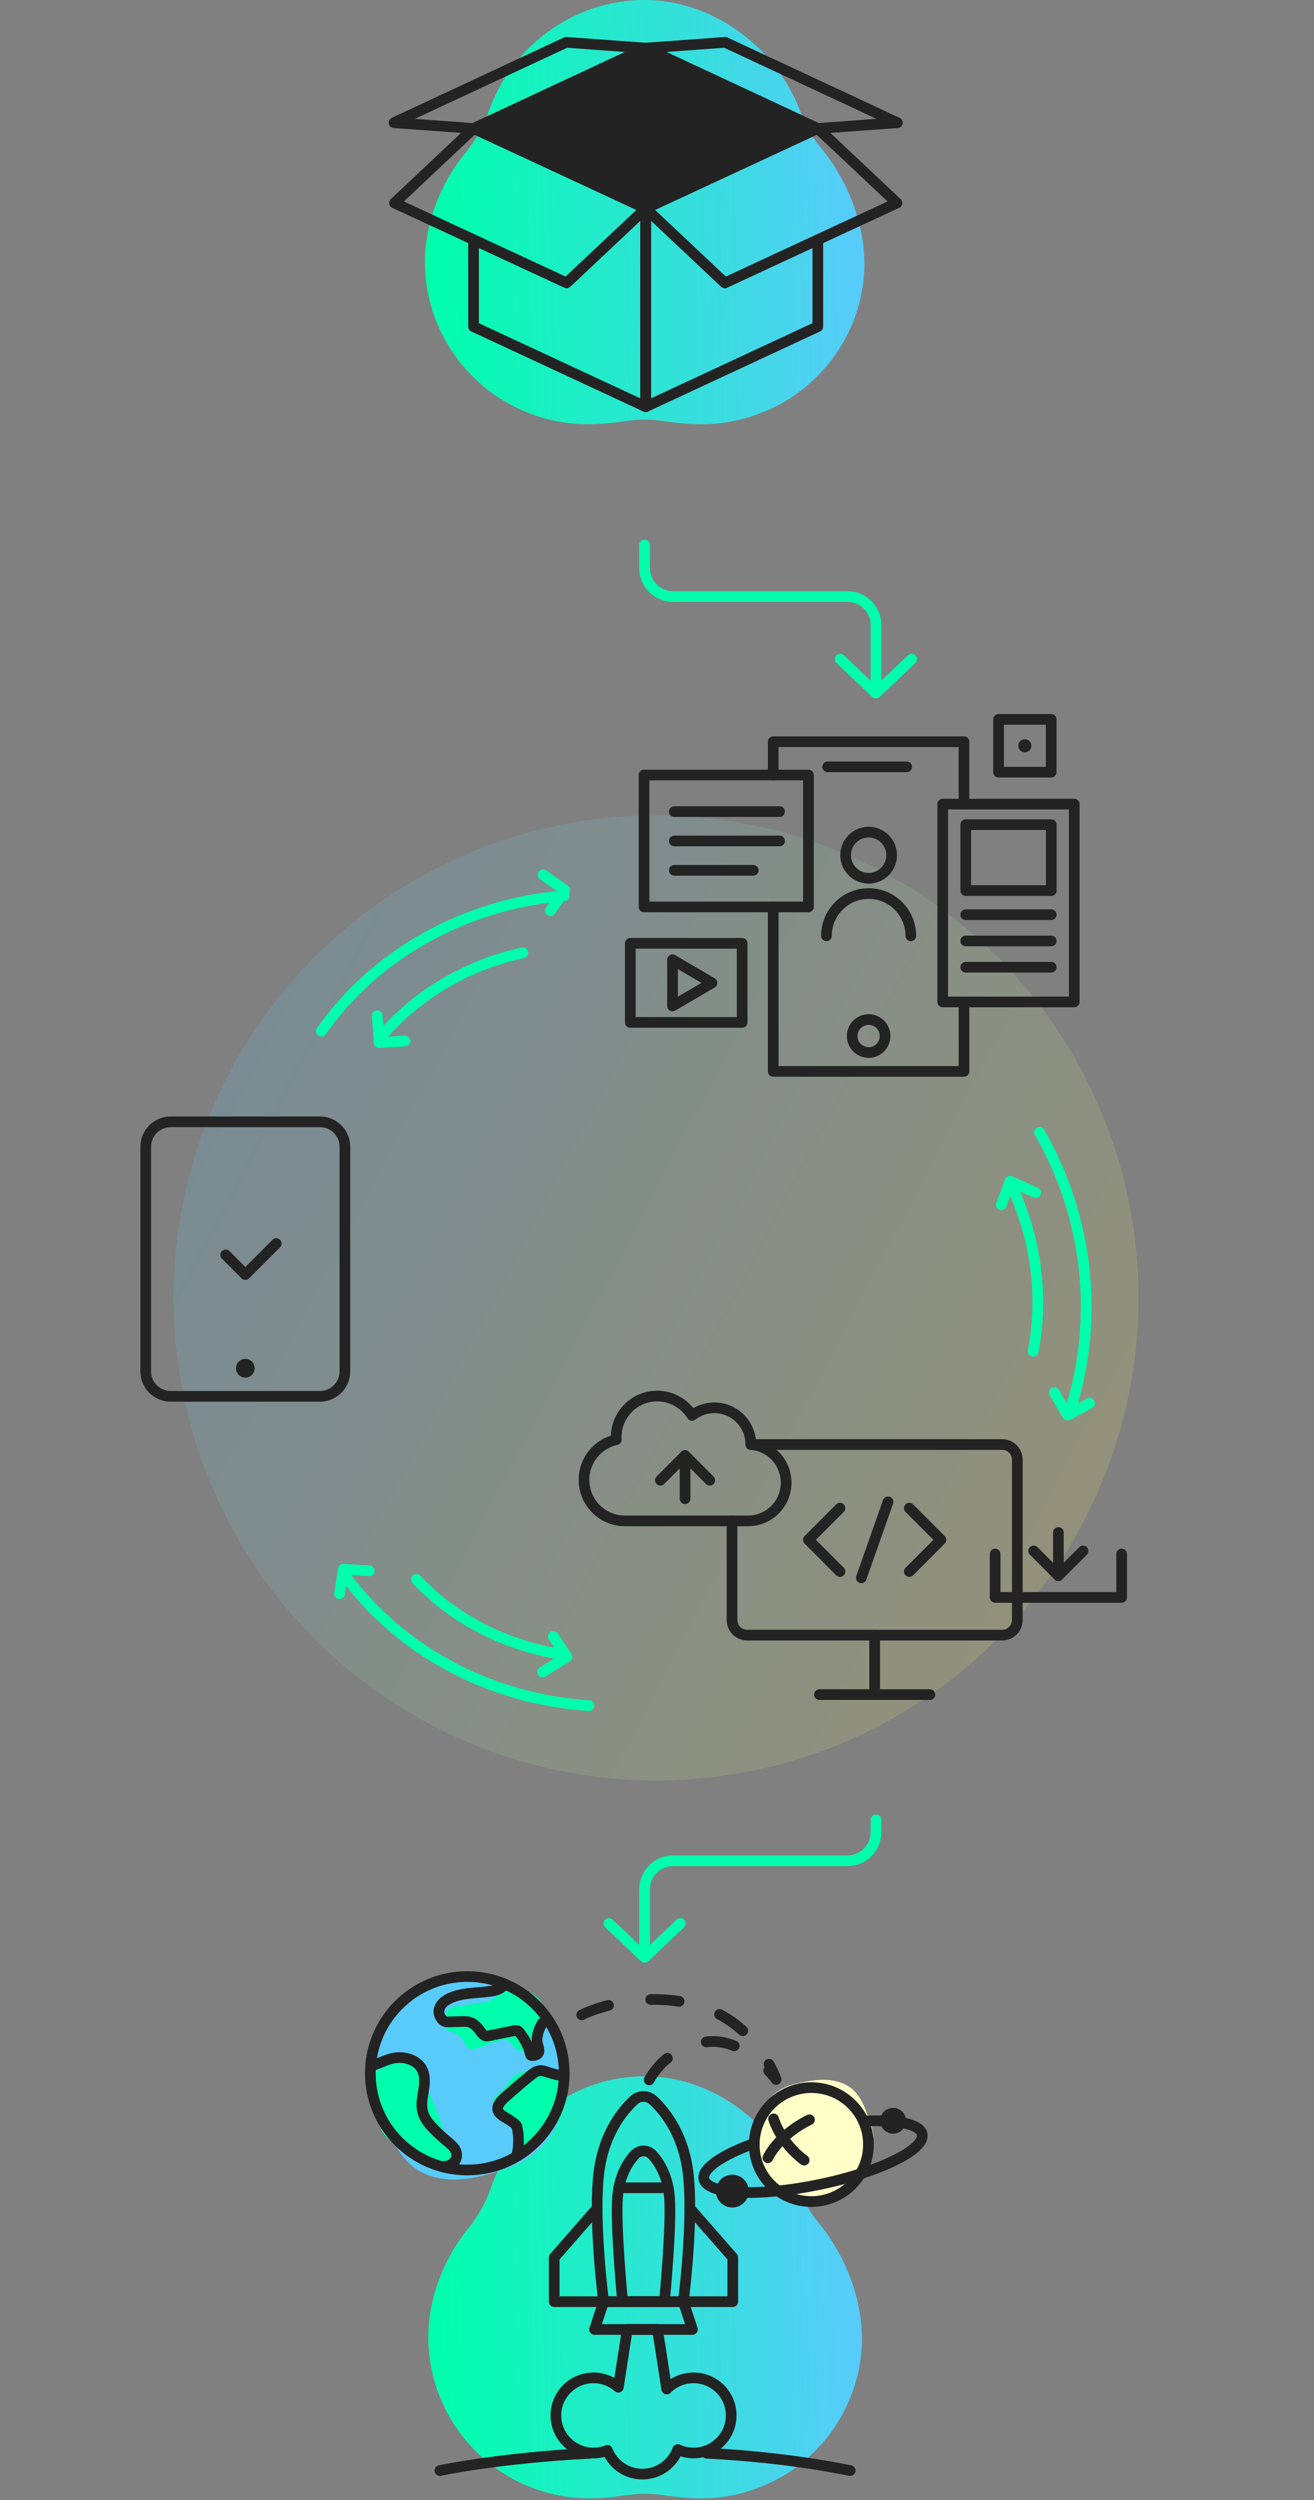 <svg width="369" height="702" viewBox="0 0 369 702" fill="none" xmlns="http://www.w3.org/2000/svg">
<rect x="0" y="0" width="369" height="702" fill="#808080" stroke="none"/>
<circle cx="184.228" cy="364.448" r="135.5" transform="rotate(28.573 184.228 364.448)" fill="url(#paint0_linear_6928_10695)" fill-opacity="0.15"/>
<path d="M196.83 119.135C193.964 119.135 190.158 118.81 186.368 118.234C184.62 117.968 182.83 117.834 181.057 117.834C179.284 117.834 177.494 117.968 175.738 118.234C171.957 118.801 168.142 119.135 165.276 119.135C164.461 119.135 163.638 119.11 162.822 119.068C138.571 117.801 119.463 97.909 119.337 73.782C119.278 63.061 123.429 51.814 130.723 42.919C133.529 39.492 135.681 35.674 137.117 31.572C143.731 12.689 161.335 0 180.939 0C181.36 0 181.78 0 182.2 0.017C200.829 0.517 218.442 13.681 225.022 32.022C226.215 35.349 228.047 38.508 230.459 41.418C238.954 51.647 243.61 65.403 242.626 77.333C240.803 99.335 223.409 116.825 201.266 118.926C199.796 119.068 198.3 119.135 196.83 119.135Z" fill="url(#paint1_linear_6928_10695)"/>
<path d="M181.327 58.535V114.208L132.979 91.708V67.309" stroke="#232323" stroke-width="3" stroke-linecap="round" stroke-linejoin="round"/>
<path d="M181.328 58.533V114.206L229.663 91.706V67.308" stroke="#232323" stroke-width="3" stroke-linecap="round" stroke-linejoin="round"/>
<path d="M229.662 36.021L181.327 58.534L132.979 36.021L181.327 13.508L229.662 36.021Z" fill="#232323"/>
<path d="M110.779 56.995L159.115 79.442L181.329 58.534L132.981 36.074L110.779 56.995Z" stroke="#232323" stroke-width="3" stroke-linecap="round" stroke-linejoin="round"/>
<path d="M251.88 56.995L203.545 79.442L181.33 58.534L229.665 36.074L251.88 56.995Z" stroke="#232323" stroke-width="3" stroke-linecap="round" stroke-linejoin="round"/>
<path d="M203.664 11.889L251.999 34.455L229.665 36.075L181.33 13.508L203.664 11.889Z" stroke="#232323" stroke-width="3" stroke-linecap="round" stroke-linejoin="round"/>
<path d="M158.982 11.889L110.646 34.455L132.981 36.075L181.329 13.508L158.982 11.889Z" stroke="#232323" stroke-width="3" stroke-linecap="round" stroke-linejoin="round"/>
<path d="M196.748 701.534C193.92 701.534 190.164 701.211 186.425 700.638C184.7 700.373 182.934 700.24 181.184 700.24C179.435 700.24 177.669 700.373 175.936 700.638C172.204 701.202 168.44 701.534 165.613 701.534C164.808 701.534 163.996 701.509 163.191 701.468C139.262 700.207 120.406 680.416 120.282 656.412C120.224 645.745 124.32 634.556 131.517 625.706C134.287 622.297 136.409 618.498 137.827 614.417C144.353 595.63 161.724 583.006 181.068 583.006C181.483 583.006 181.897 583.006 182.312 583.022C200.695 583.52 218.074 596.617 224.567 614.865C225.744 618.174 227.552 621.318 229.931 624.213C238.314 634.39 242.908 648.076 241.938 659.946C240.138 681.835 222.975 699.237 201.126 701.327C199.675 701.468 198.199 701.534 196.748 701.534Z" fill="url(#paint2_linear_6928_10695)"/>
<path d="M198.477 688.857C211.255 689.494 224.896 690.965 238.754 693.718" stroke="#232323" stroke-width="3" stroke-linecap="round" stroke-linejoin="round"/>
<path d="M123.535 693.716C123.535 693.716 140.484 690.111 165.675 688.873" stroke="#232323" stroke-width="3" stroke-linecap="round" stroke-linejoin="round"/>
<path d="M191.9 646.298H169.515C169.515 646.298 166.801 625.385 167.988 611.946C168.955 599.86 174.57 592.912 178.006 589.738C179.532 588.324 181.874 588.324 183.4 589.738C186.836 592.912 192.451 599.86 193.418 611.946C194.606 625.385 191.891 646.298 191.891 646.298H191.9Z" stroke="#232323" stroke-width="3" stroke-linecap="round" stroke-linejoin="round"/>
<path d="M186.583 646.301H174.835C174.835 646.301 172.756 624.508 173.435 616.824C173.91 610.95 176.294 607.192 178.211 605.085C179.551 603.612 181.875 603.612 183.215 605.085C185.132 607.192 187.516 610.95 187.991 616.824C188.669 624.517 186.591 646.301 186.591 646.301H186.583Z" stroke="#232323" stroke-width="3" stroke-linecap="round" stroke-linejoin="round"/>
<path d="M173.768 614.314H187.526" stroke="#232323" stroke-width="3" stroke-linecap="round" stroke-linejoin="round"/>
<path d="M169.516 646.298H155.631V633.883L167.684 620.096" stroke="#232323" stroke-width="3" stroke-linecap="round" stroke-linejoin="round"/>
<path d="M191.9 646.298H205.777V633.883L193.724 620.096" stroke="#232323" stroke-width="3" stroke-linecap="round" stroke-linejoin="round"/>
<path d="M194.454 654.096H166.963L169.516 646.301H191.901L194.454 654.096Z" stroke="#232323" stroke-width="3" stroke-linecap="round" stroke-linejoin="round"/>
<path d="M182.303 584.021C187.852 574.151 198.203 573.36 198.203 573.36C209.353 571.883 217.945 583.919 217.945 583.919C217.945 583.919 213.101 569.169 197.826 563.756C182.551 558.343 166.516 563.77 162.291 566.353" stroke="#232323" stroke-width="3" stroke-linecap="round" stroke-linejoin="round" stroke-dasharray="8 12"/>
<g clip-path="url(#clip0_6928_10695)">
<path d="M243.372 593.187C242.498 590.939 241.509 588.658 239.77 586.987C237.875 585.175 235.246 584.27 232.633 584.047C230.02 583.825 227.391 584.253 224.828 584.797C223.452 585.085 222.075 585.414 220.781 585.957C218.894 586.74 217.196 587.975 215.861 589.523C211.716 594.339 211.452 600.63 212.927 606.501C213.108 607.217 213.29 607.933 213.578 608.608C214.295 610.255 215.63 611.548 216.924 612.799C218.696 614.495 220.485 616.274 222.932 616.784C225.553 617.32 227.803 618.118 230.54 617.781C233.713 617.386 236.663 615.829 239.21 613.96C243.083 611.136 245.383 605.035 245.325 600.358C245.292 597.888 244.262 595.476 243.372 593.187Z" fill="#FFFFC8"/>
</g>
<path d="M243.876 602.194C243.876 603.006 243.816 603.802 243.697 604.58V604.597C242.527 612.29 235.877 618.181 227.844 618.181C218.989 618.181 211.812 611.021 211.812 602.185C211.812 600.289 212.143 598.47 212.754 596.786C214.043 593.197 216.571 590.21 219.837 588.331C222.195 586.968 224.926 586.189 227.853 586.189C236.708 586.189 243.884 593.349 243.884 602.185L243.876 602.194Z" stroke="#232323" stroke-width="3" stroke-linecap="round" stroke-linejoin="round"/>
<path d="M242.45 595.603C251.772 595.112 258.363 596.39 258.957 599.276C259.856 603.617 246.861 609.956 229.939 613.435C213.017 616.913 198.571 616.211 197.672 611.869C197.07 608.932 202.804 605.082 211.812 601.823" stroke="#232323" stroke-width="3" stroke-linecap="round" stroke-linejoin="round"/>
<path d="M252.946 595.498C252.946 596.672 251.991 597.629 250.807 597.629C249.622 597.629 248.668 596.672 248.668 595.498C248.668 594.324 249.622 593.367 250.807 593.367C251.991 593.367 252.946 594.324 252.946 595.498Z" fill="#232323" stroke="#232323" stroke-width="3"/>
<path d="M208.768 615.251C208.768 616.962 207.377 618.355 205.653 618.355C203.93 618.355 202.539 616.962 202.539 615.251C202.539 613.539 203.93 612.146 205.653 612.146C207.377 612.146 208.768 613.539 208.768 615.251Z" fill="#232323" stroke="#232323" stroke-width="3"/>
<path d="M217.23 594.965C217.23 594.965 219.029 601.49 225.823 606.568" stroke="#232323" stroke-width="3" stroke-linecap="round" stroke-linejoin="round"/>
<path d="M215.629 605.891C215.629 605.891 218.487 599.544 227.318 595.219" stroke="#232323" stroke-width="3" stroke-linecap="round" stroke-linejoin="round"/>
<path d="M205.33 678.234C205.33 684.065 200.606 688.788 194.761 688.788C193.175 688.788 191.674 688.441 190.325 687.814C188.841 691.834 184.964 694.712 180.409 694.712C175.854 694.712 172.114 691.944 170.57 688.043C169.365 688.525 168.05 688.788 166.676 688.788C160.832 688.788 156.107 684.065 156.107 678.234C156.107 672.403 160.832 667.689 166.676 667.689C169.348 667.689 171.783 668.67 173.64 670.312L176.16 654.088H184.642L187.229 670.837C189.146 668.89 191.809 667.689 194.761 667.689C200.606 667.689 205.33 672.411 205.33 678.234V678.234Z" stroke="#232323" stroke-width="3" stroke-linecap="round" stroke-linejoin="round"/>
<path d="M109.123 598.804C110.891 602.339 112.867 605.916 115.949 608.365C119.304 611.022 123.701 612.075 127.966 612C132.23 611.925 136.403 610.805 140.47 609.493C142.651 608.791 144.817 608.03 146.833 606.936C149.759 605.339 152.304 603.05 154.213 600.3C160.139 591.742 159.544 581.396 156.213 572.019C155.808 570.874 155.395 569.729 154.817 568.676C153.387 566.093 151.023 564.196 148.726 562.366C145.585 559.876 142.403 557.251 138.362 556.833C134.048 556.382 130.28 555.438 125.899 556.441C120.833 557.602 116.313 560.644 112.495 564.113C106.685 569.378 103.958 579.733 104.8 587.388C105.247 591.433 107.321 595.21 109.114 598.804H109.123Z" fill="#58CBFB"/>
<path d="M138.274 561.328C138.006 561.54 137.737 561.759 137.428 561.898C137.111 562.036 136.761 562.093 136.42 562.142L128.451 563.313C127.597 563.443 126.686 563.589 126.036 564.151C125.109 564.948 124.979 566.314 124.922 567.542C124.881 568.429 124.914 569.454 125.597 570.015C125.963 570.308 126.434 570.413 126.881 570.56C128.223 571.007 129.394 571.951 130.11 573.163C130.5 573.821 130.785 574.578 131.403 575.025C132.5 575.814 134.013 575.253 135.257 574.732C136.924 574.041 138.632 573.455 140.372 572.984C141.079 572.797 141.852 572.626 142.527 572.91C143.47 573.309 143.877 574.423 144.649 575.098C145.088 575.481 145.633 575.716 146.194 575.871C147.414 576.221 148.723 576.229 149.951 575.904C150.122 575.863 150.301 575.798 150.382 575.643C150.447 575.513 150.431 575.359 150.398 575.22C150.301 574.765 150.146 574.309 150.146 573.838C150.122 571.552 153.326 570.511 153.903 568.299C154.187 567.209 153.773 566.078 153.366 565.029C152.903 563.85 152.431 562.646 151.634 561.662C150.309 560.011 148.251 559.157 146.284 558.368C144.6 557.693 143.755 557.831 142.421 558.807C141.128 559.759 139.575 560.32 138.282 561.32L138.274 561.328Z" fill="#00FFAC"/>
<path d="M154.726 581.998C154.043 581.885 153.368 581.698 152.685 581.576C151.245 581.315 149.774 581.364 148.326 581.543C147.074 581.698 145.789 581.966 144.748 582.674C143.049 583.82 142.244 585.894 140.764 587.31C139.804 588.221 138.462 589.083 138.519 590.4C138.552 591.181 139.105 591.84 139.731 592.304C140.357 592.767 141.081 593.076 141.707 593.548C143.358 594.792 144.065 596.932 144.374 598.973C144.683 601.015 144.691 603.129 145.374 605.081C145.431 605.236 145.504 605.407 145.659 605.455C145.773 605.488 145.895 605.455 146.009 605.407C147.033 604.984 147.863 604.211 148.659 603.438C149.977 602.161 151.262 600.844 152.506 599.502C153.742 598.168 154.945 596.769 155.742 595.142C156.181 594.248 156.482 593.288 156.791 592.336L158.19 587.96C158.499 586.992 158.816 586 158.791 584.983C158.775 584.219 158.629 583.528 158.076 582.999C157.198 582.169 155.823 582.202 154.726 582.015V581.998Z" fill="#00FFAC"/>
<path d="M119.214 584.501C119.149 583.957 119.076 583.403 118.856 582.899C118.588 582.305 118.116 581.826 117.645 581.386C116.791 580.581 115.864 579.817 114.766 579.41C113.099 578.792 111.245 579.076 109.521 579.508C108.96 579.646 108.367 579.89 107.781 580.207C105.756 581.321 103.862 583.403 104.008 585.6C104.049 586.234 104.276 586.836 104.463 587.438C105.122 589.552 105.333 591.781 105.781 593.961C106.22 596.132 106.935 598.328 108.399 599.996C110.115 601.932 112.644 602.908 115.067 603.81L117.775 604.819L124.093 607.178C124.557 607.348 125.053 607.527 125.541 607.422C125.858 607.357 126.142 607.169 126.386 606.958C127.533 605.974 128.013 604.282 127.565 602.834C127.151 601.5 125.988 600.842 125.354 599.703C124.614 598.377 124.085 596.938 123.597 595.506C122.955 593.611 122.255 591.74 121.491 589.894C120.8 588.218 119.442 586.275 119.222 584.501H119.214Z" fill="#00FFAC"/>
<path d="M158.448 582.159C158.448 583.538 158.346 584.893 158.151 586.221V586.255C156.166 599.314 144.876 609.326 131.228 609.326C116.198 609.326 104 597.164 104 582.167C104 578.951 104.56 575.854 105.595 573.002C107.783 566.908 112.075 561.83 117.623 558.639C121.635 556.32 126.275 555 131.228 555C146.259 555 158.448 567.162 158.448 582.167V582.159Z" stroke="#232323" stroke-width="3" stroke-linecap="round" stroke-linejoin="round"/>
<path d="M105.512 579.68C107.827 578.808 109.719 577.75 112.196 577.75C114.673 577.75 117.311 578.816 118.481 580.991C119.448 582.786 119.27 584.952 118.948 586.967C118.625 588.972 118.184 591.046 118.702 593.018C119.202 594.939 120.559 596.522 121.95 597.935C123.104 599.103 124.308 600.212 125.572 601.261C126.684 602.184 127.922 603.182 128.193 604.596C128.541 606.373 127.121 608.609 123.865 608.284" stroke="#232323" stroke-width="3" stroke-linecap="round" stroke-linejoin="round"/>
<path d="M141.431 557.471C140.626 558.529 139.226 558.909 137.911 559.113C133.993 559.722 129.836 559.426 126.257 561.135C125.4 561.55 124.577 562.083 124 562.836C123.424 563.59 123.101 564.58 123.322 565.502C123.5 566.273 124.136 567.331 124.933 567.618C125.341 567.762 125.79 567.754 126.223 567.737L129.76 567.635C130.464 567.618 131.176 567.593 131.846 567.796C133.238 568.202 134.205 569.429 135.078 570.589C135.435 571.063 135.85 571.579 136.435 571.689C136.741 571.748 137.055 571.689 137.36 571.621L144.29 570.217C144.68 570.14 145.104 570.064 145.444 570.267C145.588 570.352 145.698 570.479 145.808 570.606C147.318 572.392 148.404 574.541 148.947 576.818C148.972 576.936 149.006 577.063 149.108 577.131C149.193 577.19 149.303 577.19 149.405 577.19C150.423 577.182 151.381 576.945 151.356 575.675C151.347 575.1 151.11 574.55 150.966 573.991C150.474 571.985 151.262 569.886 152.28 568.092" stroke="#232323" stroke-width="3" stroke-linecap="round" stroke-linejoin="round"/>
<path d="M157.033 582.709C155.956 582.506 154.896 582.227 153.861 581.88C153.148 581.643 152.41 581.363 151.664 581.414C150.612 581.482 149.713 582.176 148.899 582.845C146.515 584.791 144.174 586.797 141.884 588.845C141.324 589.344 140.773 589.852 140.34 590.462C139.95 591.012 139.67 591.689 139.78 592.357C139.967 593.449 141.069 594.092 142.028 594.651C142.919 595.176 143.767 595.751 144.573 596.386C144.742 596.521 144.912 596.657 145.031 596.843C145.141 597.021 145.183 597.215 145.226 597.418C145.786 600.025 145.743 602.75 145.107 605.34" stroke="#232323" stroke-width="3" stroke-linecap="round" stroke-linejoin="round"/>
<path d="M246 511L246 514.5C246 518.918 242.418 522.5 238 522.5L189 522.5C184.582 522.5 181 526.082 181 530.5L181 549" stroke="#00FFAC" stroke-width="3" stroke-linecap="round"/>
<path d="M191.039 540.102L181.032 549.617L171 540.102" stroke="#00FFAC" stroke-width="3" stroke-linecap="round" stroke-linejoin="round"/>
<path d="M181 153L181 159.5C181 163.918 184.582 167.5 189 167.5L238 167.5C242.418 167.5 246 171.082 246 175.5L246 194" stroke="#00FFAC" stroke-width="3" stroke-linecap="round"/>
<path d="M235.961 185.102L245.968 194.617L256 185.102" stroke="#00FFAC" stroke-width="3" stroke-linecap="round" stroke-linejoin="round"/>
<path d="M220.768 416.327C220.768 422.254 215.974 427.059 210.061 427.059H175.502C169.149 427.059 164 421.898 164 415.53C164 409.991 167.883 405.365 173.064 404.253C173.064 404.022 173.043 403.781 173.043 403.54C173.043 397.172 178.192 392 184.555 392C188.668 392 192.3 394.182 194.331 397.445C196.057 396.102 198.245 395.304 200.6 395.304C206.251 395.304 210.846 399.91 210.846 405.585V405.617C216.393 406.026 220.757 410.652 220.757 416.327H220.768Z" stroke="#232323" stroke-width="3" stroke-linecap="round" stroke-linejoin="round"/>
<path d="M192.381 420.829V408.691" stroke="#232323" stroke-width="3" stroke-linecap="round" stroke-linejoin="round"/>
<path d="M185.441 415.647L192.38 408.691L199.309 415.647" stroke="#232323" stroke-width="3" stroke-linecap="round" stroke-linejoin="round"/>
<path d="M297.217 430.32V442.447" stroke="#232323" stroke-width="3" stroke-linecap="round" stroke-linejoin="round"/>
<path d="M304.155 435.492L297.216 442.447L290.287 435.492" stroke="#232323" stroke-width="3" stroke-linecap="round" stroke-linejoin="round"/>
<path d="M314.985 436.354V448.543H279.453V436.354" stroke="#232323" stroke-width="3" stroke-linecap="round" stroke-linejoin="round"/>
<path d="M210.843 405.617H281.447C283.791 405.617 285.686 407.516 285.686 409.866V454.88C285.686 457.23 283.791 459.129 281.447 459.129H209.807C207.463 459.129 205.568 457.23 205.568 454.88V427.049" stroke="#232323" stroke-width="3" stroke-linecap="round" stroke-linejoin="round"/>
<path d="M235.889 441.285L227.014 432.379L235.889 423.473" stroke="#232323" stroke-width="3" stroke-linecap="round" stroke-linejoin="round"/>
<path d="M255.355 423.473L264.241 432.379L255.355 441.285" stroke="#232323" stroke-width="3" stroke-linecap="round" stroke-linejoin="round"/>
<path d="M249.379 421.711L241.875 443.049" stroke="#232323" stroke-width="3" stroke-linecap="round" stroke-linejoin="round"/>
<path d="M245.623 459.141V475.841" stroke="#232323" stroke-width="3" stroke-linecap="round" stroke-linejoin="round"/>
<path d="M261.133 475.84H230.111" stroke="#232323" stroke-width="3" stroke-linecap="round" stroke-linejoin="round"/>
<path d="M295.197 202H280.416V216.816H295.197V202Z" stroke="#232323" stroke-width="3" stroke-linecap="round" stroke-linejoin="round"/>
<path d="M287.798 211.257C288.817 211.257 289.643 210.429 289.643 209.408C289.643 208.387 288.817 207.559 287.798 207.559C286.779 207.559 285.953 208.387 285.953 209.408C285.953 210.429 286.779 211.257 287.798 211.257Z" fill="#232323"/>
<path d="M227.033 217.621H180.855V254.65H227.033V217.621Z" stroke="#232323" stroke-width="3" stroke-linecap="round" stroke-linejoin="round"/>
<path d="M189.359 227.902H218.921" stroke="#232323" stroke-width="3" stroke-linecap="round" stroke-linejoin="round"/>
<path d="M189.359 236.135H218.921" stroke="#232323" stroke-width="3" stroke-linecap="round" stroke-linejoin="round"/>
<path d="M189.359 244.379H211.531" stroke="#232323" stroke-width="3" stroke-linecap="round" stroke-linejoin="round"/>
<path d="M295.218 231.559H271.201V250.073H295.218V231.559Z" stroke="#232323" stroke-width="3" stroke-linecap="round" stroke-linejoin="round"/>
<path d="M301.671 225.793H264.729V281.336H301.671V225.793Z" stroke="#232323" stroke-width="3" stroke-linecap="round" stroke-linejoin="round"/>
<path d="M271.201 256.84H295.207" stroke="#232323" stroke-width="3" stroke-linecap="round" stroke-linejoin="round"/>
<path d="M271.201 264.215H295.207" stroke="#232323" stroke-width="3" stroke-linecap="round" stroke-linejoin="round"/>
<path d="M271.201 271.594H295.207" stroke="#232323" stroke-width="3" stroke-linecap="round" stroke-linejoin="round"/>
<path d="M208.407 264.877H177V287.09H208.407V264.877Z" stroke="#232323" stroke-width="3" stroke-linecap="round" stroke-linejoin="round"/>
<path d="M188.863 282.472V269.506L199.944 275.994L188.863 282.472Z" stroke="#232323" stroke-width="3" stroke-linecap="round" stroke-linejoin="round"/>
<path d="M243.93 246.612C247.499 246.612 250.392 243.712 250.392 240.134C250.392 236.557 247.499 233.656 243.93 233.656C240.36 233.656 237.467 236.557 237.467 240.134C237.467 243.712 240.36 246.612 243.93 246.612Z" stroke="#232323" stroke-width="3" stroke-linecap="round" stroke-linejoin="round"/>
<path d="M243.93 295.542C246.481 295.542 248.548 293.47 248.548 290.914C248.548 288.357 246.481 286.285 243.93 286.285C241.38 286.285 239.312 288.357 239.312 290.914C239.312 293.47 241.38 295.542 243.93 295.542Z" stroke="#232323" stroke-width="3" stroke-linecap="round" stroke-linejoin="round"/>
<path d="M255.773 262.779C255.773 256.219 250.475 250.908 243.929 250.908C237.384 250.908 232.086 256.219 232.086 262.779" stroke="#232323" stroke-width="3" stroke-linecap="round" stroke-linejoin="round"/>
<path d="M232.445 215.326H254.617" stroke="#232323" stroke-width="3" stroke-linecap="round" stroke-linejoin="round"/>
<path d="M270.709 281.335V300.841H217.141V254.648" stroke="#232323" stroke-width="3" stroke-linecap="round" stroke-linejoin="round"/>
<path d="M217.141 217.62V208.27H270.709V225.792" stroke="#232323" stroke-width="3" stroke-linecap="round" stroke-linejoin="round"/>
<path d="M113.716 292.31L106.492 292.74L105.934 285.195" stroke="#00FFAC" stroke-width="3" stroke-linecap="round" stroke-linejoin="round"/>
<path d="M146.85 267.539C130.836 270.982 116.659 279.55 106.45 291.701" stroke="#00FFAC" stroke-width="3" stroke-linecap="round" stroke-linejoin="round"/>
<path d="M281.198 338.281L283.627 331.687L290.832 334.863" stroke="#00FFAC" stroke-width="3" stroke-linecap="round" stroke-linejoin="round"/>
<path d="M290.126 379.412C293.208 363.567 290.817 346.852 283.552 331.904" stroke="#00FFAC" stroke-width="3" stroke-linecap="round" stroke-linejoin="round"/>
<path d="M155.393 459.504L159.206 465.236L152.383 469.469" stroke="#00FFAC" stroke-width="3" stroke-linecap="round" stroke-linejoin="round"/>
<path d="M116.94 443.494C127.744 454.97 142.501 462.364 158.753 464.693" stroke="#00FFAC" stroke-width="3" stroke-linecap="round" stroke-linejoin="round"/>
<path d="M152.52 245.668L158.588 249.921L154.575 255.712" stroke="#00FFAC" stroke-width="3" stroke-linecap="round" stroke-linejoin="round"/>
<path d="M158.482 251.506C130.524 253.863 105.567 267.778 90.246 289.548" stroke="#00FFAC" stroke-width="3" stroke-linecap="round" stroke-linejoin="round"/>
<path d="M305.959 394.057L299.78 397.362L296.087 391.034" stroke="#00FFAC" stroke-width="3" stroke-linecap="round" stroke-linejoin="round"/>
<path d="M300.13 397.259C308.843 371.183 305.836 342.163 291.91 317.917" stroke="#00FFAC" stroke-width="3" stroke-linecap="round" stroke-linejoin="round"/>
<path d="M95.346 447.512L96.409 440.632L103.699 441.067" stroke="#00FFAC" stroke-width="3" stroke-linecap="round" stroke-linejoin="round"/>
<path d="M96.549 441.992C112.278 463.563 137.449 477.075 165.368 478.937" stroke="#00FFAC" stroke-width="3" stroke-linecap="round" stroke-linejoin="round"/>
<path d="M89.861 315H47.917C44.055 315 40.924 318.138 40.924 322.01V385.072C40.924 388.943 44.055 392.082 47.917 392.082H89.861C93.723 392.082 96.854 388.943 96.854 385.072V322.01C96.854 318.138 93.723 315 89.861 315Z" stroke="#232323" stroke-width="3" stroke-linecap="round" stroke-linejoin="round"/>
<path d="M68.888 386.828C70.338 386.828 71.513 385.65 71.513 384.197C71.513 382.744 70.338 381.566 68.888 381.566C67.439 381.566 66.264 382.744 66.264 384.197C66.264 385.65 67.439 386.828 68.888 386.828Z" fill="#232323"/>
<path d="M63.371 352.359L68.888 357.889L77.574 349.191" stroke="#232323" stroke-width="3" stroke-linecap="round" stroke-linejoin="round"/>
<defs>
<linearGradient id="paint0_linear_6928_10695" x1="48.728" y1="228.948" x2="315.004" y2="224.384" gradientUnits="userSpaceOnUse">
<stop stop-color="#58CBFB"/>
<stop offset="1" stop-color="#F2F261"/>
</linearGradient>
<linearGradient id="paint1_linear_6928_10695" x1="119.336" y1="0" x2="240.602" y2="-2.154" gradientUnits="userSpaceOnUse">
<stop stop-color="#00FFAC"/>
<stop offset="1" stop-color="#58CBFB"/>
</linearGradient>
<linearGradient id="paint2_linear_6928_10695" x1="120.281" y1="583.006" x2="239.941" y2="580.898" gradientUnits="userSpaceOnUse">
<stop stop-color="#00FFAC"/>
<stop offset="1" stop-color="#58CBFB"/>
</linearGradient>
<clipPath id="clip0_6928_10695">
<rect width="33.214" height="33.865" fill="white" transform="translate(245.324 617.863) rotate(-180)"/>
</clipPath>
</defs>
</svg>
